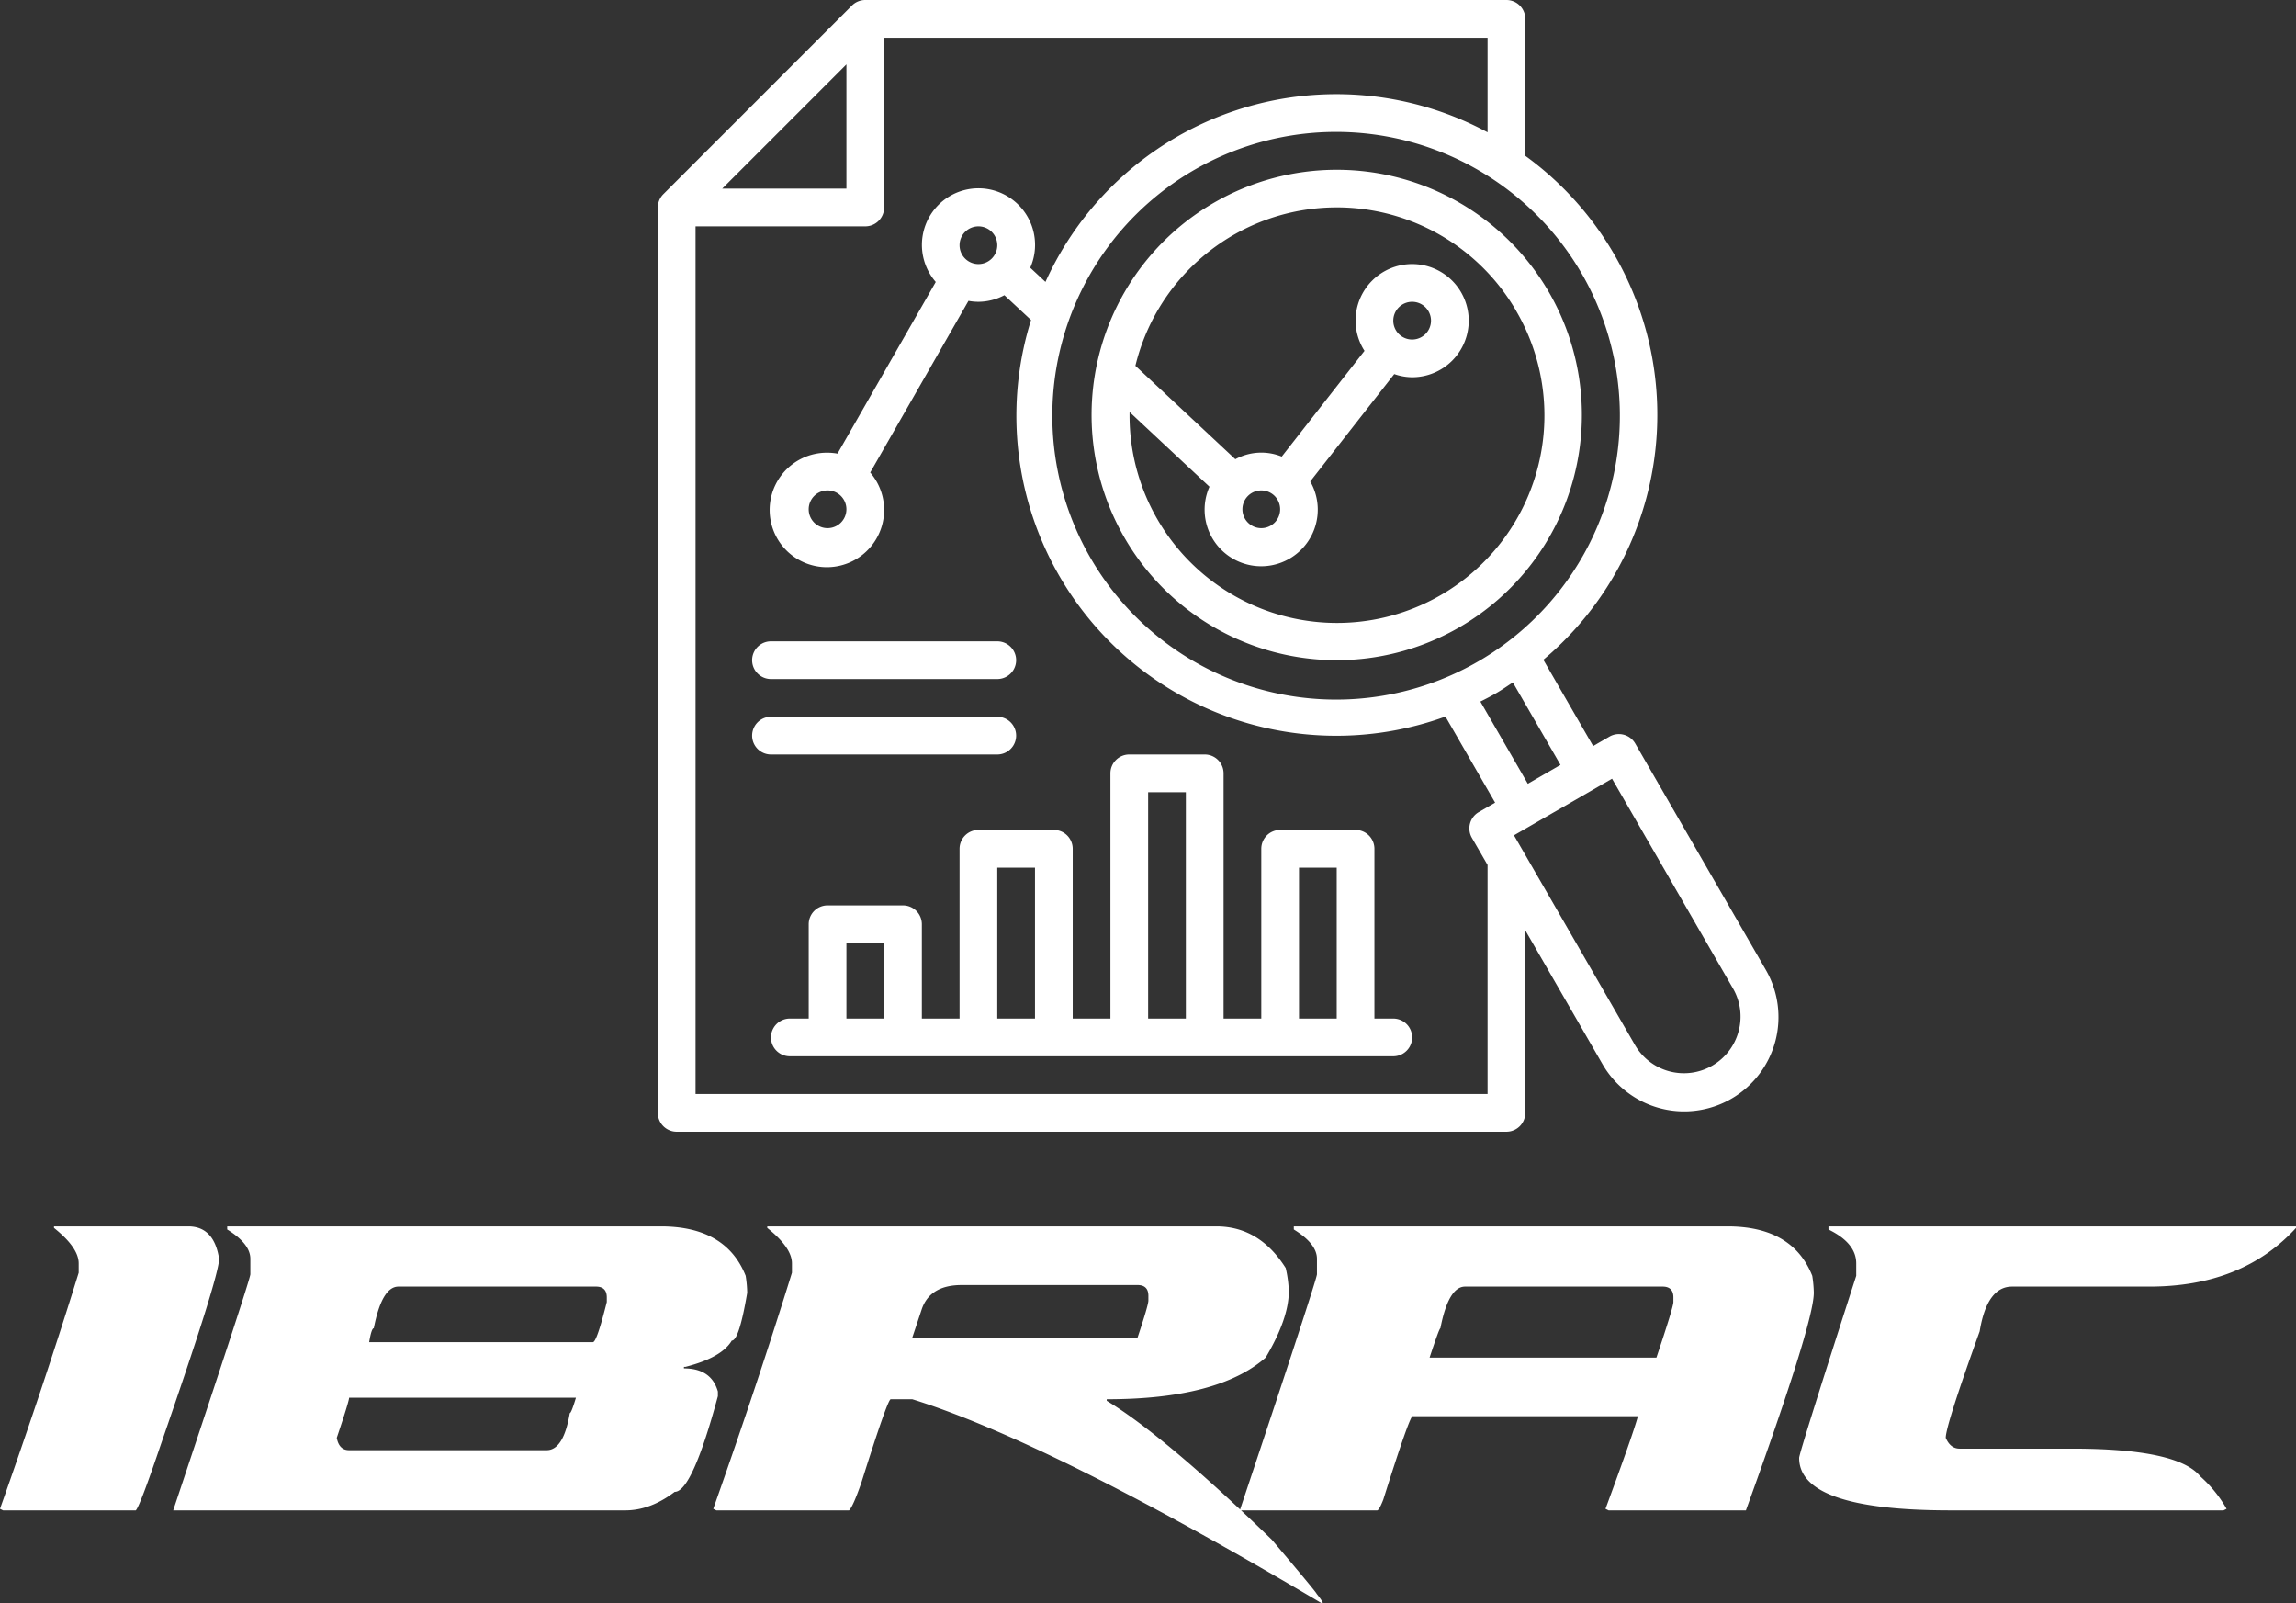 <svg fill="#fff" xmlns="http://www.w3.org/2000/svg" width="1116" height="778.96" viewBox="0 0 1116 778.96">
  <rect x="0" y="0" width="1116" height="778.96" fill="#333333" stroke="none"/>
  <g id="Group_11" data-name="Group 11" transform="translate(649.75 14642.96)">
    <g id="Research" transform="translate(-332 -14644.96)">
      <path id="Path_41" data-name="Path 41" d="M84.591,26.937A119.158,119.158,0,1,0,247.37,70.549,119.158,119.158,0,0,0,84.591,26.937ZM231.486,79.715A100.826,100.826,0,1,1,43.491,128.7L82.318,165a27.5,27.5,0,1,0,48.983-2.566l40.835-52.173a27.15,27.15,0,0,0,8.7,1.54,27.5,27.5,0,1,0-27.5-27.5,27.214,27.214,0,0,0,4.345,14.666l-40.23,51.394a26.453,26.453,0,0,0-22.558,1.274l-48.58-45.4A100.734,100.734,0,0,1,231.467,79.651ZM116.672,175.958a9.166,9.166,0,1,1-9.166-9.166A9.166,9.166,0,0,1,116.672,175.958Zm55-91.66a9.166,9.166,0,1,1,9.166,9.166A9.166,9.166,0,0,1,171.668,84.3Z" transform="translate(187.806 73.524)" />
      <path id="Path_42" data-name="Path 42" d="M540.448,473.132,477.074,363.305a9.166,9.166,0,0,0-12.521-3.355l-7.938,4.583-24.207-41.916a155.547,155.547,0,0,0-8.772-244.906V11.166A9.166,9.166,0,0,0,414.47,2H102.826a9.165,9.165,0,0,0-6.479,2.684L4.686,96.346A9.166,9.166,0,0,0,2,102.826V542.794a9.166,9.166,0,0,0,9.166,9.166h403.3a9.166,9.166,0,0,0,9.166-9.166V454.076l37.434,64.886a45.83,45.83,0,1,0,79.378-45.831ZM440.74,373.7l-15.876,9.166L401.8,342.92c2.75-1.366,5.426-2.75,8.084-4.317s5.151-3.309,7.709-4.986Zm10.3-238.793a137.93,137.93,0,1,1-83.484-64.061,137.93,137.93,0,0,1,83.484,64.061ZM93.66,33.293V93.66H33.293ZM405.3,533.628H20.332V111.992h82.494a9.166,9.166,0,0,0,9.166-9.166V20.332H405.3V66.281a155.125,155.125,0,0,0-214.888,72.714l-7.4-6.893a27.5,27.5,0,1,0-45.931,6.92L89.334,222.433a28.028,28.028,0,0,0-4.84-.449,27.821,27.821,0,1,0,20.733,9.634l47.755-83.411a28.033,28.033,0,0,0,4.84.449,27.168,27.168,0,0,0,12.622-3.208L183.4,157.51a155.5,155.5,0,0,0,201.432,192.7l24.134,41.834-7.929,4.583a9.166,9.166,0,0,0-3.355,12.521l7.617,13.172ZM148.656,121.158a9.166,9.166,0,1,1,9.166,9.166A9.166,9.166,0,0,1,148.656,121.158Zm-55,128.324a9.166,9.166,0,1,1-9.166-9.166A9.166,9.166,0,0,1,93.66,249.482ZM527.322,503.114a27.5,27.5,0,0,1-50.413,6.636L418.136,407.916l47.663-27.5L524.572,482.3A27.352,27.352,0,0,1,527.322,503.114Z" />
      <path id="Path_43" data-name="Path 43" d="M310.478,170.324h-9.166V87.83a9.166,9.166,0,0,0-9.166-9.166H255.482a9.166,9.166,0,0,0-9.166,9.166v82.494H227.984V51.166A9.166,9.166,0,0,0,218.818,42H182.154a9.166,9.166,0,0,0-9.166,9.166V170.324H154.656V87.83a9.166,9.166,0,0,0-9.166-9.166H108.826A9.166,9.166,0,0,0,99.66,87.83v82.494H81.328v-45.83a9.166,9.166,0,0,0-9.166-9.166H35.5a9.166,9.166,0,0,0-9.166,9.166v45.83H17.166a9.166,9.166,0,0,0,0,18.332H310.478a9.166,9.166,0,0,0,0-18.332Zm-265.814,0V133.66H63v36.664Zm73.328,0V97h18.332v73.328Zm73.328,0V60.332h18.332V170.324Zm73.328,0V97H282.98v73.328Z" transform="translate(48.996 326.64)" />
      <path id="Path_44" data-name="Path 44" d="M16.166,54.332H126.158a9.166,9.166,0,1,0,0-18.332H16.166a9.166,9.166,0,1,0,0,18.332Z" transform="translate(40.83 277.644)" />
      <path id="Path_45" data-name="Path 45" d="M126.158,58.332a9.166,9.166,0,1,0,0-18.332H16.166a9.166,9.166,0,1,0,0,18.332Z" transform="translate(40.83 310.308)" />
    </g>
    <path id="Path_46" data-name="Path 46" d="M25.5-138H90.75q12.563,0,15,15.75,0,8.625-28.5,90.75Q67.125-1.687,65.25,0H.75L-.75-.75Q21-62.25,37.5-115.5V-120q0-7.687-12-17.25Zm84.188,0h210.75q31.688,0,41.25,24a58.713,58.713,0,0,1,.75,8.25q-3.937,23.25-7.5,23.25-4.875,8.25-22.5,12.75h-.75V-69q13.313,0,16.5,11.25v2.25Q335.625-9,327.188-9q-11.812,9-24,9H83.438q37.5-112.312,37.5-114.75v-7.5q0-7.312-11.25-14.25Zm69,56.25h108.75q1.875,0,6.75-19.5v-2.25q0-5.25-5.25-5.25h-96q-8.062,0-12,20.25Q179.813-88.5,178.688-81.75Zm-9.75,27q0,1.688-6,19.5,1.125,6,6,6h96q8.25,0,11.25-18,.75,0,3-7.5ZM372.188-138h218.25q21,0,33.75,20.25a58.058,58.058,0,0,1,1.5,11.25q0,13.313-11.25,32.25Q591.375-54,537.188-54v.75q28.125,17.063,80.25,67.5,21.75,25.688,21.75,26.25,3,3.75,3,4.5h-.75q-132-78.187-198.75-99h-10.5q-1.5,0-14.25,40.5-4.125,11.813-6,13.5h-64.5l-1.5-.75q21.75-61.5,38.25-114.75V-120q0-7.687-12-17.25Zm70.5,54h109.5q5.25-15.75,5.25-18v-2.25q0-5.25-5.25-5.25h-85.5q-15.562,0-19.5,12Zm185.438-54h210.75q31.688,0,41.25,24a58.713,58.713,0,0,1,.75,8.25q0,14.625-33,105.75h-66.75l-1.5-.75q13.5-36.562,15.75-45h-109.5q-1.5,0-14.25,40.5-2.062,5.25-3,5.25h-66.75q37.5-112.312,37.5-114.75v-7.5q0-7.312-11.25-14.25Zm66,63.75h110.25q8.25-24.562,8.25-27v-2.25q0-5.25-5.25-5.25h-96q-8.062,0-12,20.25Q698.813-88.5,694.125-74.25ZM888-138h227.25v.75q-26.062,28.5-71.25,28.5H977.25q-12.187,0-15.75,21.75Q945-41.25,945-35.25,947.25-30,951.75-30h54.75q51.375,0,62.25,13.5A61.749,61.749,0,0,1,1081.5-.75L1080,0H947.25q-73.5,0-73.5-25.5,0-2.437,27.75-88.5v-6q0-9.937-13.5-16.5Z" transform="translate(-649 -13909)" />
  </g>
</svg>
